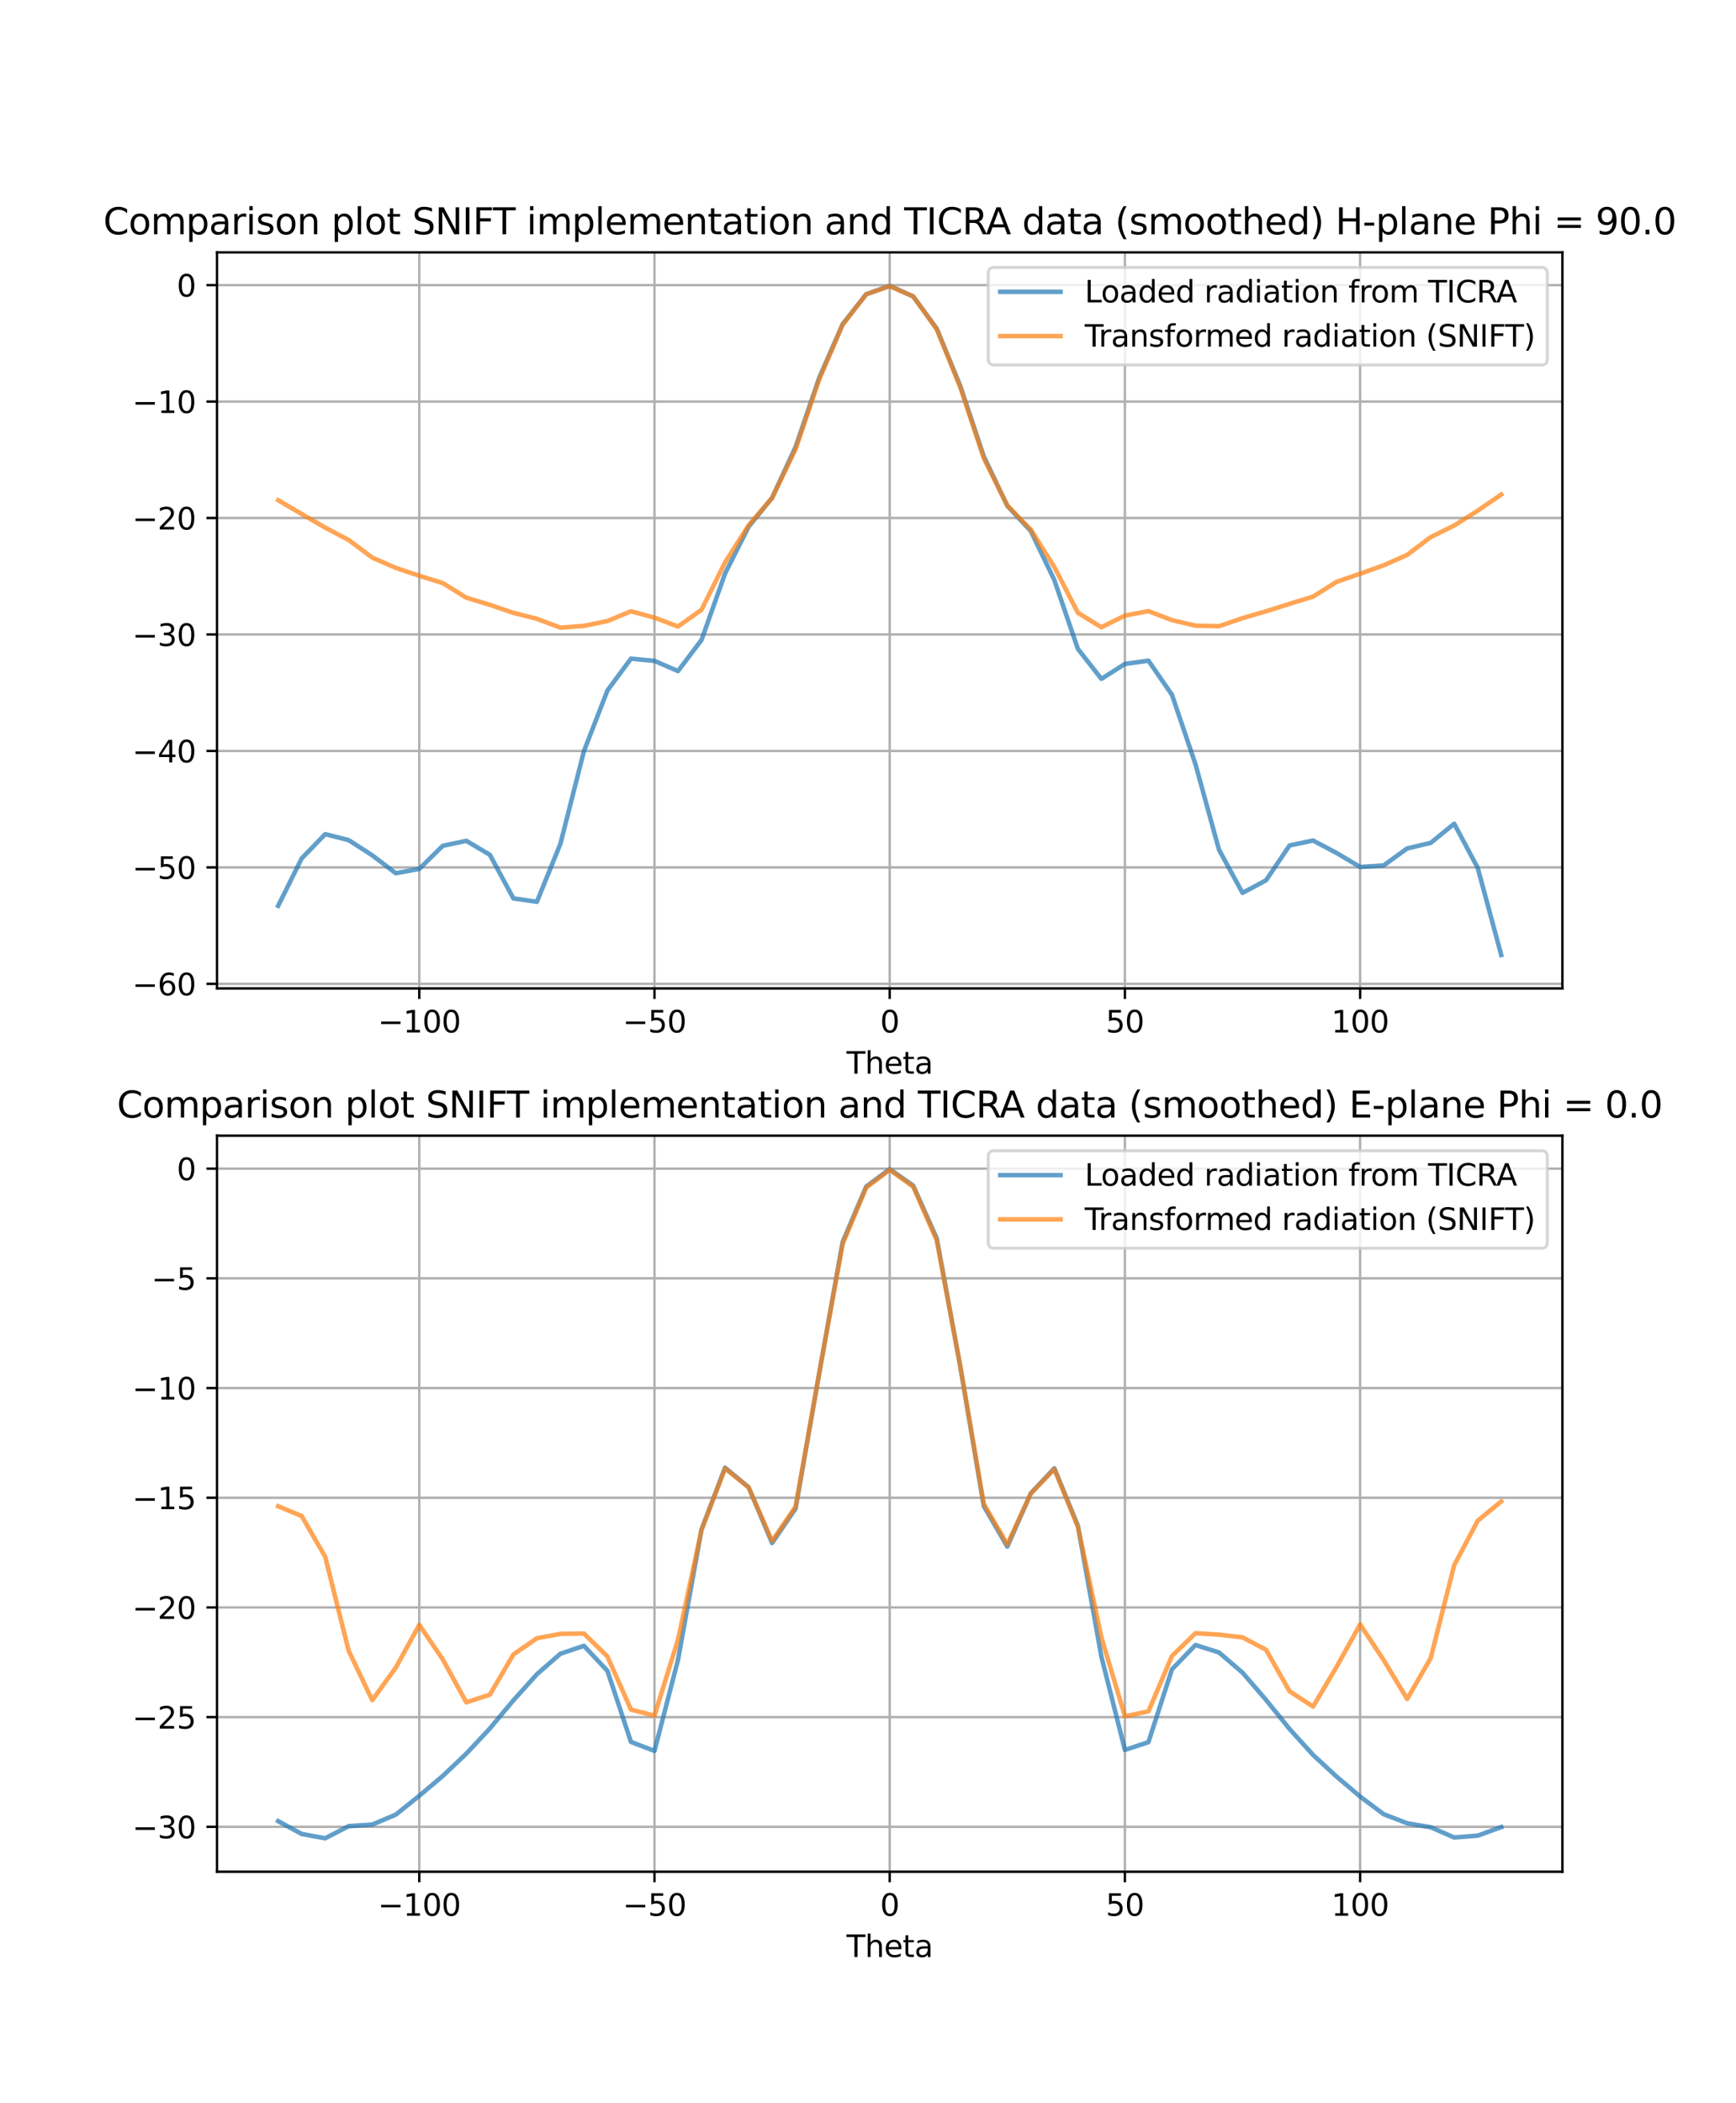 <?xml version="1.0" encoding="utf-8" standalone="no"?>
<!DOCTYPE svg PUBLIC "-//W3C//DTD SVG 1.1//EN"
  "http://www.w3.org/Graphics/SVG/1.1/DTD/svg11.dtd">
<svg xmlns:xlink="http://www.w3.org/1999/xlink" width="576pt" height="697.68pt" viewBox="0 0 576 697.68" xmlns="http://www.w3.org/2000/svg" version="1.1">
 <defs>
  <style type="text/css">*{stroke-linejoin: round; stroke-linecap: butt}</style>
 </defs>
 <g id="figure_1">
  <g id="patch_1">
   <path d="M 0 697.68 
L 576 697.68 
L 576 0 
L 0 0 
z
" style="fill: #ffffff"/>
  </g>
  <g id="axes_1">
   <g id="patch_2">
    <path d="M 72 327.91 
L 518.4 327.91 
L 518.4 83.722 
L 72 83.722 
z
" style="fill: #ffffff"/>
   </g>
   <g id="matplotlib.axis_1">
    <g id="xtick_1">
     <g id="line2d_1">
      <path d="M 139.116 327.91 
L 139.116 83.722 
" clip-path="url(#p626ef8c02d)" style="fill: none; stroke: #b0b0b0; stroke-width: 0.8; stroke-linecap: square"/>
     </g>
     <g id="line2d_2">
      <defs>
       <path id="md7e473c6e7" d="M 0 0 
L 0 3.5 
" style="stroke: #000000; stroke-width: 0.8"/>
      </defs>
      <g>
       <use xlink:href="#md7e473c6e7" x="139.116" y="327.91" style="stroke: #000000; stroke-width: 0.8"/>
      </g>
     </g>
     <g id="text_1">
      <!-- −100 -->
      <g transform="translate(125.382 342.508) scale(0.1 -0.1)">
       <defs>
        <path id="DejaVuSans-2212" d="M 678 2272 
L 4684 2272 
L 4684 1741 
L 678 1741 
L 678 2272 
z
" transform="scale(0.016)"/>
        <path id="DejaVuSans-31" d="M 794 531 
L 1825 531 
L 1825 4091 
L 703 3866 
L 703 4441 
L 1819 4666 
L 2450 4666 
L 2450 531 
L 3481 531 
L 3481 0 
L 794 0 
L 794 531 
z
" transform="scale(0.016)"/>
        <path id="DejaVuSans-30" d="M 2034 4250 
Q 1547 4250 1301 3770 
Q 1056 3291 1056 2328 
Q 1056 1369 1301 889 
Q 1547 409 2034 409 
Q 2525 409 2770 889 
Q 3016 1369 3016 2328 
Q 3016 3291 2770 3770 
Q 2525 4250 2034 4250 
z
M 2034 4750 
Q 2819 4750 3233 4129 
Q 3647 3509 3647 2328 
Q 3647 1150 3233 529 
Q 2819 -91 2034 -91 
Q 1250 -91 836 529 
Q 422 1150 422 2328 
Q 422 3509 836 4129 
Q 1250 4750 2034 4750 
z
" transform="scale(0.016)"/>
       </defs>
       <use xlink:href="#DejaVuSans-2212"/>
       <use xlink:href="#DejaVuSans-31" x="83.789"/>
       <use xlink:href="#DejaVuSans-30" x="147.412"/>
       <use xlink:href="#DejaVuSans-30" x="211.035"/>
      </g>
     </g>
    </g>
    <g id="xtick_2">
     <g id="line2d_3">
      <path d="M 217.158 327.91 
L 217.158 83.722 
" clip-path="url(#p626ef8c02d)" style="fill: none; stroke: #b0b0b0; stroke-width: 0.8; stroke-linecap: square"/>
     </g>
     <g id="line2d_4">
      <g>
       <use xlink:href="#md7e473c6e7" x="217.158" y="327.91" style="stroke: #000000; stroke-width: 0.8"/>
      </g>
     </g>
     <g id="text_2">
      <!-- −50 -->
      <g transform="translate(206.606 342.508) scale(0.1 -0.1)">
       <defs>
        <path id="DejaVuSans-35" d="M 691 4666 
L 3169 4666 
L 3169 4134 
L 1269 4134 
L 1269 2991 
Q 1406 3038 1543 3061 
Q 1681 3084 1819 3084 
Q 2600 3084 3056 2656 
Q 3513 2228 3513 1497 
Q 3513 744 3044 326 
Q 2575 -91 1722 -91 
Q 1428 -91 1123 -41 
Q 819 9 494 109 
L 494 744 
Q 775 591 1075 516 
Q 1375 441 1709 441 
Q 2250 441 2565 725 
Q 2881 1009 2881 1497 
Q 2881 1984 2565 2268 
Q 2250 2553 1709 2553 
Q 1456 2553 1204 2497 
Q 953 2441 691 2322 
L 691 4666 
z
" transform="scale(0.016)"/>
       </defs>
       <use xlink:href="#DejaVuSans-2212"/>
       <use xlink:href="#DejaVuSans-35" x="83.789"/>
       <use xlink:href="#DejaVuSans-30" x="147.412"/>
      </g>
     </g>
    </g>
    <g id="xtick_3">
     <g id="line2d_5">
      <path d="M 295.2 327.91 
L 295.2 83.722 
" clip-path="url(#p626ef8c02d)" style="fill: none; stroke: #b0b0b0; stroke-width: 0.8; stroke-linecap: square"/>
     </g>
     <g id="line2d_6">
      <g>
       <use xlink:href="#md7e473c6e7" x="295.2" y="327.91" style="stroke: #000000; stroke-width: 0.8"/>
      </g>
     </g>
     <g id="text_3">
      <!-- 0 -->
      <g transform="translate(292.019 342.508) scale(0.1 -0.1)">
       <use xlink:href="#DejaVuSans-30"/>
      </g>
     </g>
    </g>
    <g id="xtick_4">
     <g id="line2d_7">
      <path d="M 373.242 327.91 
L 373.242 83.722 
" clip-path="url(#p626ef8c02d)" style="fill: none; stroke: #b0b0b0; stroke-width: 0.8; stroke-linecap: square"/>
     </g>
     <g id="line2d_8">
      <g>
       <use xlink:href="#md7e473c6e7" x="373.242" y="327.91" style="stroke: #000000; stroke-width: 0.8"/>
      </g>
     </g>
     <g id="text_4">
      <!-- 50 -->
      <g transform="translate(366.879 342.508) scale(0.1 -0.1)">
       <use xlink:href="#DejaVuSans-35"/>
       <use xlink:href="#DejaVuSans-30" x="63.623"/>
      </g>
     </g>
    </g>
    <g id="xtick_5">
     <g id="line2d_9">
      <path d="M 451.284 327.91 
L 451.284 83.722 
" clip-path="url(#p626ef8c02d)" style="fill: none; stroke: #b0b0b0; stroke-width: 0.8; stroke-linecap: square"/>
     </g>
     <g id="line2d_10">
      <g>
       <use xlink:href="#md7e473c6e7" x="451.284" y="327.91" style="stroke: #000000; stroke-width: 0.8"/>
      </g>
     </g>
     <g id="text_5">
      <!-- 100 -->
      <g transform="translate(441.74 342.508) scale(0.1 -0.1)">
       <use xlink:href="#DejaVuSans-31"/>
       <use xlink:href="#DejaVuSans-30" x="63.623"/>
       <use xlink:href="#DejaVuSans-30" x="127.246"/>
      </g>
     </g>
    </g>
    <g id="text_6">
     <!-- Theta -->
     <g transform="translate(280.877 356.186) scale(0.1 -0.1)">
      <defs>
       <path id="DejaVuSans-54" d="M -19 4666 
L 3928 4666 
L 3928 4134 
L 2272 4134 
L 2272 0 
L 1638 0 
L 1638 4134 
L -19 4134 
L -19 4666 
z
" transform="scale(0.016)"/>
       <path id="DejaVuSans-68" d="M 3513 2113 
L 3513 0 
L 2938 0 
L 2938 2094 
Q 2938 2591 2744 2837 
Q 2550 3084 2163 3084 
Q 1697 3084 1428 2787 
Q 1159 2491 1159 1978 
L 1159 0 
L 581 0 
L 581 4863 
L 1159 4863 
L 1159 2956 
Q 1366 3272 1645 3428 
Q 1925 3584 2291 3584 
Q 2894 3584 3203 3211 
Q 3513 2838 3513 2113 
z
" transform="scale(0.016)"/>
       <path id="DejaVuSans-65" d="M 3597 1894 
L 3597 1613 
L 953 1613 
Q 991 1019 1311 708 
Q 1631 397 2203 397 
Q 2534 397 2845 478 
Q 3156 559 3463 722 
L 3463 178 
Q 3153 47 2828 -22 
Q 2503 -91 2169 -91 
Q 1331 -91 842 396 
Q 353 884 353 1716 
Q 353 2575 817 3079 
Q 1281 3584 2069 3584 
Q 2775 3584 3186 3129 
Q 3597 2675 3597 1894 
z
M 3022 2063 
Q 3016 2534 2758 2815 
Q 2500 3097 2075 3097 
Q 1594 3097 1305 2825 
Q 1016 2553 972 2059 
L 3022 2063 
z
" transform="scale(0.016)"/>
       <path id="DejaVuSans-74" d="M 1172 4494 
L 1172 3500 
L 2356 3500 
L 2356 3053 
L 1172 3053 
L 1172 1153 
Q 1172 725 1289 603 
Q 1406 481 1766 481 
L 2356 481 
L 2356 0 
L 1766 0 
Q 1100 0 847 248 
Q 594 497 594 1153 
L 594 3053 
L 172 3053 
L 172 3500 
L 594 3500 
L 594 4494 
L 1172 4494 
z
" transform="scale(0.016)"/>
       <path id="DejaVuSans-61" d="M 2194 1759 
Q 1497 1759 1228 1600 
Q 959 1441 959 1056 
Q 959 750 1161 570 
Q 1363 391 1709 391 
Q 2188 391 2477 730 
Q 2766 1069 2766 1631 
L 2766 1759 
L 2194 1759 
z
M 3341 1997 
L 3341 0 
L 2766 0 
L 2766 531 
Q 2569 213 2275 61 
Q 1981 -91 1556 -91 
Q 1019 -91 701 211 
Q 384 513 384 1019 
Q 384 1609 779 1909 
Q 1175 2209 1959 2209 
L 2766 2209 
L 2766 2266 
Q 2766 2663 2505 2880 
Q 2244 3097 1772 3097 
Q 1472 3097 1187 3025 
Q 903 2953 641 2809 
L 641 3341 
Q 956 3463 1253 3523 
Q 1550 3584 1831 3584 
Q 2591 3584 2966 3190 
Q 3341 2797 3341 1997 
z
" transform="scale(0.016)"/>
      </defs>
      <use xlink:href="#DejaVuSans-54"/>
      <use xlink:href="#DejaVuSans-68" x="61.084"/>
      <use xlink:href="#DejaVuSans-65" x="124.463"/>
      <use xlink:href="#DejaVuSans-74" x="185.986"/>
      <use xlink:href="#DejaVuSans-61" x="225.195"/>
     </g>
    </g>
   </g>
   <g id="matplotlib.axis_2">
    <g id="ytick_1">
     <g id="line2d_11">
      <path d="M 72 326.383 
L 518.4 326.383 
" clip-path="url(#p626ef8c02d)" style="fill: none; stroke: #b0b0b0; stroke-width: 0.8; stroke-linecap: square"/>
     </g>
     <g id="line2d_12">
      <defs>
       <path id="mda4ecd3bde" d="M 0 0 
L -3.5 0 
" style="stroke: #000000; stroke-width: 0.8"/>
      </defs>
      <g>
       <use xlink:href="#mda4ecd3bde" x="72" y="326.383" style="stroke: #000000; stroke-width: 0.8"/>
      </g>
     </g>
     <g id="text_7">
      <!-- −60 -->
      <g transform="translate(43.895 330.182) scale(0.1 -0.1)">
       <defs>
        <path id="DejaVuSans-36" d="M 2113 2584 
Q 1688 2584 1439 2293 
Q 1191 2003 1191 1497 
Q 1191 994 1439 701 
Q 1688 409 2113 409 
Q 2538 409 2786 701 
Q 3034 994 3034 1497 
Q 3034 2003 2786 2293 
Q 2538 2584 2113 2584 
z
M 3366 4563 
L 3366 3988 
Q 3128 4100 2886 4159 
Q 2644 4219 2406 4219 
Q 1781 4219 1451 3797 
Q 1122 3375 1075 2522 
Q 1259 2794 1537 2939 
Q 1816 3084 2150 3084 
Q 2853 3084 3261 2657 
Q 3669 2231 3669 1497 
Q 3669 778 3244 343 
Q 2819 -91 2113 -91 
Q 1303 -91 875 529 
Q 447 1150 447 2328 
Q 447 3434 972 4092 
Q 1497 4750 2381 4750 
Q 2619 4750 2861 4703 
Q 3103 4656 3366 4563 
z
" transform="scale(0.016)"/>
       </defs>
       <use xlink:href="#DejaVuSans-2212"/>
       <use xlink:href="#DejaVuSans-36" x="83.789"/>
       <use xlink:href="#DejaVuSans-30" x="147.412"/>
      </g>
     </g>
    </g>
    <g id="ytick_2">
     <g id="line2d_13">
      <path d="M 72 287.751 
L 518.4 287.751 
" clip-path="url(#p626ef8c02d)" style="fill: none; stroke: #b0b0b0; stroke-width: 0.8; stroke-linecap: square"/>
     </g>
     <g id="line2d_14">
      <g>
       <use xlink:href="#mda4ecd3bde" x="72" y="287.751" style="stroke: #000000; stroke-width: 0.8"/>
      </g>
     </g>
     <g id="text_8">
      <!-- −50 -->
      <g transform="translate(43.895 291.55) scale(0.1 -0.1)">
       <use xlink:href="#DejaVuSans-2212"/>
       <use xlink:href="#DejaVuSans-35" x="83.789"/>
       <use xlink:href="#DejaVuSans-30" x="147.412"/>
      </g>
     </g>
    </g>
    <g id="ytick_3">
     <g id="line2d_15">
      <path d="M 72 249.118 
L 518.4 249.118 
" clip-path="url(#p626ef8c02d)" style="fill: none; stroke: #b0b0b0; stroke-width: 0.8; stroke-linecap: square"/>
     </g>
     <g id="line2d_16">
      <g>
       <use xlink:href="#mda4ecd3bde" x="72" y="249.118" style="stroke: #000000; stroke-width: 0.8"/>
      </g>
     </g>
     <g id="text_9">
      <!-- −40 -->
      <g transform="translate(43.895 252.917) scale(0.1 -0.1)">
       <defs>
        <path id="DejaVuSans-34" d="M 2419 4116 
L 825 1625 
L 2419 1625 
L 2419 4116 
z
M 2253 4666 
L 3047 4666 
L 3047 1625 
L 3713 1625 
L 3713 1100 
L 3047 1100 
L 3047 0 
L 2419 0 
L 2419 1100 
L 313 1100 
L 313 1709 
L 2253 4666 
z
" transform="scale(0.016)"/>
       </defs>
       <use xlink:href="#DejaVuSans-2212"/>
       <use xlink:href="#DejaVuSans-34" x="83.789"/>
       <use xlink:href="#DejaVuSans-30" x="147.412"/>
      </g>
     </g>
    </g>
    <g id="ytick_4">
     <g id="line2d_17">
      <path d="M 72 210.485 
L 518.4 210.485 
" clip-path="url(#p626ef8c02d)" style="fill: none; stroke: #b0b0b0; stroke-width: 0.8; stroke-linecap: square"/>
     </g>
     <g id="line2d_18">
      <g>
       <use xlink:href="#mda4ecd3bde" x="72" y="210.485" style="stroke: #000000; stroke-width: 0.8"/>
      </g>
     </g>
     <g id="text_10">
      <!-- −30 -->
      <g transform="translate(43.895 214.285) scale(0.1 -0.1)">
       <defs>
        <path id="DejaVuSans-33" d="M 2597 2516 
Q 3050 2419 3304 2112 
Q 3559 1806 3559 1356 
Q 3559 666 3084 287 
Q 2609 -91 1734 -91 
Q 1441 -91 1130 -33 
Q 819 25 488 141 
L 488 750 
Q 750 597 1062 519 
Q 1375 441 1716 441 
Q 2309 441 2620 675 
Q 2931 909 2931 1356 
Q 2931 1769 2642 2001 
Q 2353 2234 1838 2234 
L 1294 2234 
L 1294 2753 
L 1863 2753 
Q 2328 2753 2575 2939 
Q 2822 3125 2822 3475 
Q 2822 3834 2567 4026 
Q 2313 4219 1838 4219 
Q 1578 4219 1281 4162 
Q 984 4106 628 3988 
L 628 4550 
Q 988 4650 1302 4700 
Q 1616 4750 1894 4750 
Q 2613 4750 3031 4423 
Q 3450 4097 3450 3541 
Q 3450 3153 3228 2886 
Q 3006 2619 2597 2516 
z
" transform="scale(0.016)"/>
       </defs>
       <use xlink:href="#DejaVuSans-2212"/>
       <use xlink:href="#DejaVuSans-33" x="83.789"/>
       <use xlink:href="#DejaVuSans-30" x="147.412"/>
      </g>
     </g>
    </g>
    <g id="ytick_5">
     <g id="line2d_19">
      <path d="M 72 171.853 
L 518.4 171.853 
" clip-path="url(#p626ef8c02d)" style="fill: none; stroke: #b0b0b0; stroke-width: 0.8; stroke-linecap: square"/>
     </g>
     <g id="line2d_20">
      <g>
       <use xlink:href="#mda4ecd3bde" x="72" y="171.853" style="stroke: #000000; stroke-width: 0.8"/>
      </g>
     </g>
     <g id="text_11">
      <!-- −20 -->
      <g transform="translate(43.895 175.652) scale(0.1 -0.1)">
       <defs>
        <path id="DejaVuSans-32" d="M 1228 531 
L 3431 531 
L 3431 0 
L 469 0 
L 469 531 
Q 828 903 1448 1529 
Q 2069 2156 2228 2338 
Q 2531 2678 2651 2914 
Q 2772 3150 2772 3378 
Q 2772 3750 2511 3984 
Q 2250 4219 1831 4219 
Q 1534 4219 1204 4116 
Q 875 4013 500 3803 
L 500 4441 
Q 881 4594 1212 4672 
Q 1544 4750 1819 4750 
Q 2544 4750 2975 4387 
Q 3406 4025 3406 3419 
Q 3406 3131 3298 2873 
Q 3191 2616 2906 2266 
Q 2828 2175 2409 1742 
Q 1991 1309 1228 531 
z
" transform="scale(0.016)"/>
       </defs>
       <use xlink:href="#DejaVuSans-2212"/>
       <use xlink:href="#DejaVuSans-32" x="83.789"/>
       <use xlink:href="#DejaVuSans-30" x="147.412"/>
      </g>
     </g>
    </g>
    <g id="ytick_6">
     <g id="line2d_21">
      <path d="M 72 133.22 
L 518.4 133.22 
" clip-path="url(#p626ef8c02d)" style="fill: none; stroke: #b0b0b0; stroke-width: 0.8; stroke-linecap: square"/>
     </g>
     <g id="line2d_22">
      <g>
       <use xlink:href="#mda4ecd3bde" x="72" y="133.22" style="stroke: #000000; stroke-width: 0.8"/>
      </g>
     </g>
     <g id="text_12">
      <!-- −10 -->
      <g transform="translate(43.895 137.019) scale(0.1 -0.1)">
       <use xlink:href="#DejaVuSans-2212"/>
       <use xlink:href="#DejaVuSans-31" x="83.789"/>
       <use xlink:href="#DejaVuSans-30" x="147.412"/>
      </g>
     </g>
    </g>
    <g id="ytick_7">
     <g id="line2d_23">
      <path d="M 72 94.587 
L 518.4 94.587 
" clip-path="url(#p626ef8c02d)" style="fill: none; stroke: #b0b0b0; stroke-width: 0.8; stroke-linecap: square"/>
     </g>
     <g id="line2d_24">
      <g>
       <use xlink:href="#mda4ecd3bde" x="72" y="94.587" style="stroke: #000000; stroke-width: 0.8"/>
      </g>
     </g>
     <g id="text_13">
      <!-- 0 -->
      <g transform="translate(58.638 98.387) scale(0.1 -0.1)">
       <use xlink:href="#DejaVuSans-30"/>
      </g>
     </g>
    </g>
   </g>
   <g id="line2d_25">
    <path d="M 92.291 300.497 
L 100.095 284.777 
L 107.899 276.724 
L 115.703 278.708 
L 123.508 283.738 
L 131.312 289.688 
L 139.116 288.243 
L 146.92 280.583 
L 154.724 278.938 
L 162.529 283.57 
L 170.333 298.023 
L 178.137 299.164 
L 185.941 279.935 
L 193.745 249.182 
L 201.55 229.058 
L 209.354 218.5 
L 217.158 219.245 
L 224.962 222.621 
L 232.766 212.299 
L 240.571 190.259 
L 248.375 174.759 
L 256.179 165.16 
L 263.983 148.238 
L 271.787 125.381 
L 279.592 107.521 
L 287.396 97.602 
L 295.2 94.821 
L 303.004 98.339 
L 310.808 109.031 
L 318.613 128.037 
L 326.417 151.391 
L 334.221 167.819 
L 342.025 176.184 
L 349.829 192.438 
L 357.634 215.265 
L 365.438 225.198 
L 373.242 220.261 
L 381.046 219.168 
L 388.85 230.488 
L 396.655 253.536 
L 404.459 281.891 
L 412.263 296.21 
L 420.067 292.035 
L 427.871 280.479 
L 435.676 278.837 
L 443.48 282.972 
L 451.284 287.607 
L 459.088 287.115 
L 466.892 281.465 
L 474.697 279.618 
L 482.501 273.266 
L 490.305 287.919 
L 498.109 316.81 
" clip-path="url(#p626ef8c02d)" style="fill: none; stroke: #1f77b4; stroke-opacity: 0.7; stroke-width: 1.5; stroke-linecap: square"/>
   </g>
   <g id="line2d_26">
    <path d="M 92.291 165.941 
L 100.095 170.514 
L 107.899 175.031 
L 115.703 179.155 
L 123.508 184.973 
L 131.312 188.393 
L 139.116 191.004 
L 146.92 193.435 
L 154.724 198.277 
L 162.529 200.64 
L 170.333 203.311 
L 178.137 205.275 
L 185.941 208.216 
L 193.745 207.636 
L 201.55 206.028 
L 209.354 202.778 
L 217.158 204.9 
L 224.962 207.837 
L 232.766 202.286 
L 240.571 186.558 
L 248.375 174.284 
L 256.179 165.171 
L 263.983 149.001 
L 271.787 125.906 
L 279.592 107.727 
L 287.396 97.644 
L 295.2 94.931 
L 303.004 98.334 
L 310.808 109.205 
L 318.613 128.481 
L 326.417 152.045 
L 334.221 167.682 
L 342.025 175.708 
L 349.829 188.115 
L 357.634 203.277 
L 365.438 208.084 
L 373.242 204.232 
L 381.046 202.727 
L 388.85 205.725 
L 396.655 207.557 
L 404.459 207.741 
L 412.263 205.07 
L 420.067 202.794 
L 427.871 200.314 
L 435.676 197.922 
L 443.48 193.022 
L 451.284 190.326 
L 459.088 187.536 
L 466.892 184.08 
L 474.697 178.185 
L 482.501 174.327 
L 490.305 169.404 
L 498.109 164.053 
" clip-path="url(#p626ef8c02d)" style="fill: none; stroke: #ff7f0e; stroke-opacity: 0.7; stroke-width: 1.5; stroke-linecap: square"/>
   </g>
   <g id="patch_3">
    <path d="M 72 327.91 
L 72 83.722 
" style="fill: none; stroke: #000000; stroke-width: 0.8; stroke-linejoin: miter; stroke-linecap: square"/>
   </g>
   <g id="patch_4">
    <path d="M 518.4 327.91 
L 518.4 83.722 
" style="fill: none; stroke: #000000; stroke-width: 0.8; stroke-linejoin: miter; stroke-linecap: square"/>
   </g>
   <g id="patch_5">
    <path d="M 72 327.91 
L 518.4 327.91 
" style="fill: none; stroke: #000000; stroke-width: 0.8; stroke-linejoin: miter; stroke-linecap: square"/>
   </g>
   <g id="patch_6">
    <path d="M 72 83.722 
L 518.4 83.722 
" style="fill: none; stroke: #000000; stroke-width: 0.8; stroke-linejoin: miter; stroke-linecap: square"/>
   </g>
   <g id="text_14">
    <!-- Comparison plot SNIFT implementation and TICRA data (smoothed) H-plane Phi = 90.0 -->
    <g transform="translate(34.273 77.722) scale(0.12 -0.12)">
     <defs>
      <path id="DejaVuSans-43" d="M 4122 4306 
L 4122 3641 
Q 3803 3938 3442 4084 
Q 3081 4231 2675 4231 
Q 1875 4231 1450 3742 
Q 1025 3253 1025 2328 
Q 1025 1406 1450 917 
Q 1875 428 2675 428 
Q 3081 428 3442 575 
Q 3803 722 4122 1019 
L 4122 359 
Q 3791 134 3420 21 
Q 3050 -91 2638 -91 
Q 1578 -91 968 557 
Q 359 1206 359 2328 
Q 359 3453 968 4101 
Q 1578 4750 2638 4750 
Q 3056 4750 3426 4639 
Q 3797 4528 4122 4306 
z
" transform="scale(0.016)"/>
      <path id="DejaVuSans-6f" d="M 1959 3097 
Q 1497 3097 1228 2736 
Q 959 2375 959 1747 
Q 959 1119 1226 758 
Q 1494 397 1959 397 
Q 2419 397 2687 759 
Q 2956 1122 2956 1747 
Q 2956 2369 2687 2733 
Q 2419 3097 1959 3097 
z
M 1959 3584 
Q 2709 3584 3137 3096 
Q 3566 2609 3566 1747 
Q 3566 888 3137 398 
Q 2709 -91 1959 -91 
Q 1206 -91 779 398 
Q 353 888 353 1747 
Q 353 2609 779 3096 
Q 1206 3584 1959 3584 
z
" transform="scale(0.016)"/>
      <path id="DejaVuSans-6d" d="M 3328 2828 
Q 3544 3216 3844 3400 
Q 4144 3584 4550 3584 
Q 5097 3584 5394 3201 
Q 5691 2819 5691 2113 
L 5691 0 
L 5113 0 
L 5113 2094 
Q 5113 2597 4934 2840 
Q 4756 3084 4391 3084 
Q 3944 3084 3684 2787 
Q 3425 2491 3425 1978 
L 3425 0 
L 2847 0 
L 2847 2094 
Q 2847 2600 2669 2842 
Q 2491 3084 2119 3084 
Q 1678 3084 1418 2786 
Q 1159 2488 1159 1978 
L 1159 0 
L 581 0 
L 581 3500 
L 1159 3500 
L 1159 2956 
Q 1356 3278 1631 3431 
Q 1906 3584 2284 3584 
Q 2666 3584 2933 3390 
Q 3200 3197 3328 2828 
z
" transform="scale(0.016)"/>
      <path id="DejaVuSans-70" d="M 1159 525 
L 1159 -1331 
L 581 -1331 
L 581 3500 
L 1159 3500 
L 1159 2969 
Q 1341 3281 1617 3432 
Q 1894 3584 2278 3584 
Q 2916 3584 3314 3078 
Q 3713 2572 3713 1747 
Q 3713 922 3314 415 
Q 2916 -91 2278 -91 
Q 1894 -91 1617 61 
Q 1341 213 1159 525 
z
M 3116 1747 
Q 3116 2381 2855 2742 
Q 2594 3103 2138 3103 
Q 1681 3103 1420 2742 
Q 1159 2381 1159 1747 
Q 1159 1113 1420 752 
Q 1681 391 2138 391 
Q 2594 391 2855 752 
Q 3116 1113 3116 1747 
z
" transform="scale(0.016)"/>
      <path id="DejaVuSans-72" d="M 2631 2963 
Q 2534 3019 2420 3045 
Q 2306 3072 2169 3072 
Q 1681 3072 1420 2755 
Q 1159 2438 1159 1844 
L 1159 0 
L 581 0 
L 581 3500 
L 1159 3500 
L 1159 2956 
Q 1341 3275 1631 3429 
Q 1922 3584 2338 3584 
Q 2397 3584 2469 3576 
Q 2541 3569 2628 3553 
L 2631 2963 
z
" transform="scale(0.016)"/>
      <path id="DejaVuSans-69" d="M 603 3500 
L 1178 3500 
L 1178 0 
L 603 0 
L 603 3500 
z
M 603 4863 
L 1178 4863 
L 1178 4134 
L 603 4134 
L 603 4863 
z
" transform="scale(0.016)"/>
      <path id="DejaVuSans-73" d="M 2834 3397 
L 2834 2853 
Q 2591 2978 2328 3040 
Q 2066 3103 1784 3103 
Q 1356 3103 1142 2972 
Q 928 2841 928 2578 
Q 928 2378 1081 2264 
Q 1234 2150 1697 2047 
L 1894 2003 
Q 2506 1872 2764 1633 
Q 3022 1394 3022 966 
Q 3022 478 2636 193 
Q 2250 -91 1575 -91 
Q 1294 -91 989 -36 
Q 684 19 347 128 
L 347 722 
Q 666 556 975 473 
Q 1284 391 1588 391 
Q 1994 391 2212 530 
Q 2431 669 2431 922 
Q 2431 1156 2273 1281 
Q 2116 1406 1581 1522 
L 1381 1569 
Q 847 1681 609 1914 
Q 372 2147 372 2553 
Q 372 3047 722 3315 
Q 1072 3584 1716 3584 
Q 2034 3584 2315 3537 
Q 2597 3491 2834 3397 
z
" transform="scale(0.016)"/>
      <path id="DejaVuSans-6e" d="M 3513 2113 
L 3513 0 
L 2938 0 
L 2938 2094 
Q 2938 2591 2744 2837 
Q 2550 3084 2163 3084 
Q 1697 3084 1428 2787 
Q 1159 2491 1159 1978 
L 1159 0 
L 581 0 
L 581 3500 
L 1159 3500 
L 1159 2956 
Q 1366 3272 1645 3428 
Q 1925 3584 2291 3584 
Q 2894 3584 3203 3211 
Q 3513 2838 3513 2113 
z
" transform="scale(0.016)"/>
      <path id="DejaVuSans-20" transform="scale(0.016)"/>
      <path id="DejaVuSans-6c" d="M 603 4863 
L 1178 4863 
L 1178 0 
L 603 0 
L 603 4863 
z
" transform="scale(0.016)"/>
      <path id="DejaVuSans-53" d="M 3425 4513 
L 3425 3897 
Q 3066 4069 2747 4153 
Q 2428 4238 2131 4238 
Q 1616 4238 1336 4038 
Q 1056 3838 1056 3469 
Q 1056 3159 1242 3001 
Q 1428 2844 1947 2747 
L 2328 2669 
Q 3034 2534 3370 2195 
Q 3706 1856 3706 1288 
Q 3706 609 3251 259 
Q 2797 -91 1919 -91 
Q 1588 -91 1214 -16 
Q 841 59 441 206 
L 441 856 
Q 825 641 1194 531 
Q 1563 422 1919 422 
Q 2459 422 2753 634 
Q 3047 847 3047 1241 
Q 3047 1584 2836 1778 
Q 2625 1972 2144 2069 
L 1759 2144 
Q 1053 2284 737 2584 
Q 422 2884 422 3419 
Q 422 4038 858 4394 
Q 1294 4750 2059 4750 
Q 2388 4750 2728 4690 
Q 3069 4631 3425 4513 
z
" transform="scale(0.016)"/>
      <path id="DejaVuSans-4e" d="M 628 4666 
L 1478 4666 
L 3547 763 
L 3547 4666 
L 4159 4666 
L 4159 0 
L 3309 0 
L 1241 3903 
L 1241 0 
L 628 0 
L 628 4666 
z
" transform="scale(0.016)"/>
      <path id="DejaVuSans-49" d="M 628 4666 
L 1259 4666 
L 1259 0 
L 628 0 
L 628 4666 
z
" transform="scale(0.016)"/>
      <path id="DejaVuSans-46" d="M 628 4666 
L 3309 4666 
L 3309 4134 
L 1259 4134 
L 1259 2759 
L 3109 2759 
L 3109 2228 
L 1259 2228 
L 1259 0 
L 628 0 
L 628 4666 
z
" transform="scale(0.016)"/>
      <path id="DejaVuSans-64" d="M 2906 2969 
L 2906 4863 
L 3481 4863 
L 3481 0 
L 2906 0 
L 2906 525 
Q 2725 213 2448 61 
Q 2172 -91 1784 -91 
Q 1150 -91 751 415 
Q 353 922 353 1747 
Q 353 2572 751 3078 
Q 1150 3584 1784 3584 
Q 2172 3584 2448 3432 
Q 2725 3281 2906 2969 
z
M 947 1747 
Q 947 1113 1208 752 
Q 1469 391 1925 391 
Q 2381 391 2643 752 
Q 2906 1113 2906 1747 
Q 2906 2381 2643 2742 
Q 2381 3103 1925 3103 
Q 1469 3103 1208 2742 
Q 947 2381 947 1747 
z
" transform="scale(0.016)"/>
      <path id="DejaVuSans-52" d="M 2841 2188 
Q 3044 2119 3236 1894 
Q 3428 1669 3622 1275 
L 4263 0 
L 3584 0 
L 2988 1197 
Q 2756 1666 2539 1819 
Q 2322 1972 1947 1972 
L 1259 1972 
L 1259 0 
L 628 0 
L 628 4666 
L 2053 4666 
Q 2853 4666 3247 4331 
Q 3641 3997 3641 3322 
Q 3641 2881 3436 2590 
Q 3231 2300 2841 2188 
z
M 1259 4147 
L 1259 2491 
L 2053 2491 
Q 2509 2491 2742 2702 
Q 2975 2913 2975 3322 
Q 2975 3731 2742 3939 
Q 2509 4147 2053 4147 
L 1259 4147 
z
" transform="scale(0.016)"/>
      <path id="DejaVuSans-41" d="M 2188 4044 
L 1331 1722 
L 3047 1722 
L 2188 4044 
z
M 1831 4666 
L 2547 4666 
L 4325 0 
L 3669 0 
L 3244 1197 
L 1141 1197 
L 716 0 
L 50 0 
L 1831 4666 
z
" transform="scale(0.016)"/>
      <path id="DejaVuSans-28" d="M 1984 4856 
Q 1566 4138 1362 3434 
Q 1159 2731 1159 2009 
Q 1159 1288 1364 580 
Q 1569 -128 1984 -844 
L 1484 -844 
Q 1016 -109 783 600 
Q 550 1309 550 2009 
Q 550 2706 781 3412 
Q 1013 4119 1484 4856 
L 1984 4856 
z
" transform="scale(0.016)"/>
      <path id="DejaVuSans-29" d="M 513 4856 
L 1013 4856 
Q 1481 4119 1714 3412 
Q 1947 2706 1947 2009 
Q 1947 1309 1714 600 
Q 1481 -109 1013 -844 
L 513 -844 
Q 928 -128 1133 580 
Q 1338 1288 1338 2009 
Q 1338 2731 1133 3434 
Q 928 4138 513 4856 
z
" transform="scale(0.016)"/>
      <path id="DejaVuSans-48" d="M 628 4666 
L 1259 4666 
L 1259 2753 
L 3553 2753 
L 3553 4666 
L 4184 4666 
L 4184 0 
L 3553 0 
L 3553 2222 
L 1259 2222 
L 1259 0 
L 628 0 
L 628 4666 
z
" transform="scale(0.016)"/>
      <path id="DejaVuSans-2d" d="M 313 2009 
L 1997 2009 
L 1997 1497 
L 313 1497 
L 313 2009 
z
" transform="scale(0.016)"/>
      <path id="DejaVuSans-50" d="M 1259 4147 
L 1259 2394 
L 2053 2394 
Q 2494 2394 2734 2622 
Q 2975 2850 2975 3272 
Q 2975 3691 2734 3919 
Q 2494 4147 2053 4147 
L 1259 4147 
z
M 628 4666 
L 2053 4666 
Q 2838 4666 3239 4311 
Q 3641 3956 3641 3272 
Q 3641 2581 3239 2228 
Q 2838 1875 2053 1875 
L 1259 1875 
L 1259 0 
L 628 0 
L 628 4666 
z
" transform="scale(0.016)"/>
      <path id="DejaVuSans-3d" d="M 678 2906 
L 4684 2906 
L 4684 2381 
L 678 2381 
L 678 2906 
z
M 678 1631 
L 4684 1631 
L 4684 1100 
L 678 1100 
L 678 1631 
z
" transform="scale(0.016)"/>
      <path id="DejaVuSans-39" d="M 703 97 
L 703 672 
Q 941 559 1184 500 
Q 1428 441 1663 441 
Q 2288 441 2617 861 
Q 2947 1281 2994 2138 
Q 2813 1869 2534 1725 
Q 2256 1581 1919 1581 
Q 1219 1581 811 2004 
Q 403 2428 403 3163 
Q 403 3881 828 4315 
Q 1253 4750 1959 4750 
Q 2769 4750 3195 4129 
Q 3622 3509 3622 2328 
Q 3622 1225 3098 567 
Q 2575 -91 1691 -91 
Q 1453 -91 1209 -44 
Q 966 3 703 97 
z
M 1959 2075 
Q 2384 2075 2632 2365 
Q 2881 2656 2881 3163 
Q 2881 3666 2632 3958 
Q 2384 4250 1959 4250 
Q 1534 4250 1286 3958 
Q 1038 3666 1038 3163 
Q 1038 2656 1286 2365 
Q 1534 2075 1959 2075 
z
" transform="scale(0.016)"/>
      <path id="DejaVuSans-2e" d="M 684 794 
L 1344 794 
L 1344 0 
L 684 0 
L 684 794 
z
" transform="scale(0.016)"/>
     </defs>
     <use xlink:href="#DejaVuSans-43"/>
     <use xlink:href="#DejaVuSans-6f" x="69.824"/>
     <use xlink:href="#DejaVuSans-6d" x="131.006"/>
     <use xlink:href="#DejaVuSans-70" x="228.418"/>
     <use xlink:href="#DejaVuSans-61" x="291.895"/>
     <use xlink:href="#DejaVuSans-72" x="353.174"/>
     <use xlink:href="#DejaVuSans-69" x="394.287"/>
     <use xlink:href="#DejaVuSans-73" x="422.07"/>
     <use xlink:href="#DejaVuSans-6f" x="474.17"/>
     <use xlink:href="#DejaVuSans-6e" x="535.352"/>
     <use xlink:href="#DejaVuSans-20" x="598.73"/>
     <use xlink:href="#DejaVuSans-70" x="630.518"/>
     <use xlink:href="#DejaVuSans-6c" x="693.994"/>
     <use xlink:href="#DejaVuSans-6f" x="721.777"/>
     <use xlink:href="#DejaVuSans-74" x="782.959"/>
     <use xlink:href="#DejaVuSans-20" x="822.168"/>
     <use xlink:href="#DejaVuSans-53" x="853.955"/>
     <use xlink:href="#DejaVuSans-4e" x="917.432"/>
     <use xlink:href="#DejaVuSans-49" x="992.236"/>
     <use xlink:href="#DejaVuSans-46" x="1021.729"/>
     <use xlink:href="#DejaVuSans-54" x="1077.498"/>
     <use xlink:href="#DejaVuSans-20" x="1138.582"/>
     <use xlink:href="#DejaVuSans-69" x="1170.369"/>
     <use xlink:href="#DejaVuSans-6d" x="1198.152"/>
     <use xlink:href="#DejaVuSans-70" x="1295.564"/>
     <use xlink:href="#DejaVuSans-6c" x="1359.041"/>
     <use xlink:href="#DejaVuSans-65" x="1386.824"/>
     <use xlink:href="#DejaVuSans-6d" x="1448.348"/>
     <use xlink:href="#DejaVuSans-65" x="1545.76"/>
     <use xlink:href="#DejaVuSans-6e" x="1607.283"/>
     <use xlink:href="#DejaVuSans-74" x="1670.662"/>
     <use xlink:href="#DejaVuSans-61" x="1709.871"/>
     <use xlink:href="#DejaVuSans-74" x="1771.15"/>
     <use xlink:href="#DejaVuSans-69" x="1810.359"/>
     <use xlink:href="#DejaVuSans-6f" x="1838.143"/>
     <use xlink:href="#DejaVuSans-6e" x="1899.324"/>
     <use xlink:href="#DejaVuSans-20" x="1962.703"/>
     <use xlink:href="#DejaVuSans-61" x="1994.49"/>
     <use xlink:href="#DejaVuSans-6e" x="2055.77"/>
     <use xlink:href="#DejaVuSans-64" x="2119.148"/>
     <use xlink:href="#DejaVuSans-20" x="2182.625"/>
     <use xlink:href="#DejaVuSans-54" x="2214.412"/>
     <use xlink:href="#DejaVuSans-49" x="2275.496"/>
     <use xlink:href="#DejaVuSans-43" x="2304.988"/>
     <use xlink:href="#DejaVuSans-52" x="2374.812"/>
     <use xlink:href="#DejaVuSans-41" x="2440.295"/>
     <use xlink:href="#DejaVuSans-20" x="2508.703"/>
     <use xlink:href="#DejaVuSans-64" x="2540.49"/>
     <use xlink:href="#DejaVuSans-61" x="2603.967"/>
     <use xlink:href="#DejaVuSans-74" x="2665.246"/>
     <use xlink:href="#DejaVuSans-61" x="2704.455"/>
     <use xlink:href="#DejaVuSans-20" x="2765.734"/>
     <use xlink:href="#DejaVuSans-28" x="2797.521"/>
     <use xlink:href="#DejaVuSans-73" x="2836.535"/>
     <use xlink:href="#DejaVuSans-6d" x="2888.635"/>
     <use xlink:href="#DejaVuSans-6f" x="2986.047"/>
     <use xlink:href="#DejaVuSans-6f" x="3047.229"/>
     <use xlink:href="#DejaVuSans-74" x="3108.41"/>
     <use xlink:href="#DejaVuSans-68" x="3147.619"/>
     <use xlink:href="#DejaVuSans-65" x="3210.998"/>
     <use xlink:href="#DejaVuSans-64" x="3272.521"/>
     <use xlink:href="#DejaVuSans-29" x="3335.998"/>
     <use xlink:href="#DejaVuSans-20" x="3375.012"/>
     <use xlink:href="#DejaVuSans-48" x="3406.799"/>
     <use xlink:href="#DejaVuSans-2d" x="3481.994"/>
     <use xlink:href="#DejaVuSans-70" x="3518.078"/>
     <use xlink:href="#DejaVuSans-6c" x="3581.555"/>
     <use xlink:href="#DejaVuSans-61" x="3609.338"/>
     <use xlink:href="#DejaVuSans-6e" x="3670.617"/>
     <use xlink:href="#DejaVuSans-65" x="3733.996"/>
     <use xlink:href="#DejaVuSans-20" x="3795.52"/>
     <use xlink:href="#DejaVuSans-50" x="3827.307"/>
     <use xlink:href="#DejaVuSans-68" x="3887.609"/>
     <use xlink:href="#DejaVuSans-69" x="3950.988"/>
     <use xlink:href="#DejaVuSans-20" x="3978.771"/>
     <use xlink:href="#DejaVuSans-3d" x="4010.559"/>
     <use xlink:href="#DejaVuSans-20" x="4094.348"/>
     <use xlink:href="#DejaVuSans-39" x="4126.135"/>
     <use xlink:href="#DejaVuSans-30" x="4189.758"/>
     <use xlink:href="#DejaVuSans-2e" x="4253.381"/>
     <use xlink:href="#DejaVuSans-30" x="4285.168"/>
    </g>
   </g>
   <g id="legend_1">
    <g id="patch_7">
     <path d="M 329.892 121.078 
L 511.4 121.078 
Q 513.4 121.078 513.4 119.078 
L 513.4 90.722 
Q 513.4 88.722 511.4 88.722 
L 329.892 88.722 
Q 327.892 88.722 327.892 90.722 
L 327.892 119.078 
Q 327.892 121.078 329.892 121.078 
z
" style="fill: #ffffff; opacity: 0.8; stroke: #cccccc; stroke-linejoin: miter"/>
    </g>
    <g id="line2d_27">
     <path d="M 331.892 96.82 
L 341.892 96.82 
L 351.892 96.82 
" style="fill: none; stroke: #1f77b4; stroke-opacity: 0.7; stroke-width: 1.5; stroke-linecap: square"/>
    </g>
    <g id="text_15">
     <!-- Loaded radiation from TICRA -->
     <g transform="translate(359.892 100.32) scale(0.1 -0.1)">
      <defs>
       <path id="DejaVuSans-4c" d="M 628 4666 
L 1259 4666 
L 1259 531 
L 3531 531 
L 3531 0 
L 628 0 
L 628 4666 
z
" transform="scale(0.016)"/>
       <path id="DejaVuSans-66" d="M 2375 4863 
L 2375 4384 
L 1825 4384 
Q 1516 4384 1395 4259 
Q 1275 4134 1275 3809 
L 1275 3500 
L 2222 3500 
L 2222 3053 
L 1275 3053 
L 1275 0 
L 697 0 
L 697 3053 
L 147 3053 
L 147 3500 
L 697 3500 
L 697 3744 
Q 697 4328 969 4595 
Q 1241 4863 1831 4863 
L 2375 4863 
z
" transform="scale(0.016)"/>
      </defs>
      <use xlink:href="#DejaVuSans-4c"/>
      <use xlink:href="#DejaVuSans-6f" x="53.963"/>
      <use xlink:href="#DejaVuSans-61" x="115.145"/>
      <use xlink:href="#DejaVuSans-64" x="176.424"/>
      <use xlink:href="#DejaVuSans-65" x="239.9"/>
      <use xlink:href="#DejaVuSans-64" x="301.424"/>
      <use xlink:href="#DejaVuSans-20" x="364.9"/>
      <use xlink:href="#DejaVuSans-72" x="396.688"/>
      <use xlink:href="#DejaVuSans-61" x="437.801"/>
      <use xlink:href="#DejaVuSans-64" x="499.08"/>
      <use xlink:href="#DejaVuSans-69" x="562.557"/>
      <use xlink:href="#DejaVuSans-61" x="590.34"/>
      <use xlink:href="#DejaVuSans-74" x="651.619"/>
      <use xlink:href="#DejaVuSans-69" x="690.828"/>
      <use xlink:href="#DejaVuSans-6f" x="718.611"/>
      <use xlink:href="#DejaVuSans-6e" x="779.793"/>
      <use xlink:href="#DejaVuSans-20" x="843.172"/>
      <use xlink:href="#DejaVuSans-66" x="874.959"/>
      <use xlink:href="#DejaVuSans-72" x="910.164"/>
      <use xlink:href="#DejaVuSans-6f" x="949.027"/>
      <use xlink:href="#DejaVuSans-6d" x="1010.209"/>
      <use xlink:href="#DejaVuSans-20" x="1107.621"/>
      <use xlink:href="#DejaVuSans-54" x="1139.408"/>
      <use xlink:href="#DejaVuSans-49" x="1200.492"/>
      <use xlink:href="#DejaVuSans-43" x="1229.984"/>
      <use xlink:href="#DejaVuSans-52" x="1299.809"/>
      <use xlink:href="#DejaVuSans-41" x="1365.291"/>
     </g>
    </g>
    <g id="line2d_28">
     <path d="M 331.892 111.498 
L 341.892 111.498 
L 351.892 111.498 
" style="fill: none; stroke: #ff7f0e; stroke-opacity: 0.7; stroke-width: 1.5; stroke-linecap: square"/>
    </g>
    <g id="text_16">
     <!-- Transformed radiation (SNIFT) -->
     <g transform="translate(359.892 114.998) scale(0.1 -0.1)">
      <use xlink:href="#DejaVuSans-54"/>
      <use xlink:href="#DejaVuSans-72" x="46.334"/>
      <use xlink:href="#DejaVuSans-61" x="87.447"/>
      <use xlink:href="#DejaVuSans-6e" x="148.727"/>
      <use xlink:href="#DejaVuSans-73" x="212.105"/>
      <use xlink:href="#DejaVuSans-66" x="264.205"/>
      <use xlink:href="#DejaVuSans-6f" x="299.41"/>
      <use xlink:href="#DejaVuSans-72" x="360.592"/>
      <use xlink:href="#DejaVuSans-6d" x="399.955"/>
      <use xlink:href="#DejaVuSans-65" x="497.367"/>
      <use xlink:href="#DejaVuSans-64" x="558.891"/>
      <use xlink:href="#DejaVuSans-20" x="622.367"/>
      <use xlink:href="#DejaVuSans-72" x="654.154"/>
      <use xlink:href="#DejaVuSans-61" x="695.268"/>
      <use xlink:href="#DejaVuSans-64" x="756.547"/>
      <use xlink:href="#DejaVuSans-69" x="820.023"/>
      <use xlink:href="#DejaVuSans-61" x="847.807"/>
      <use xlink:href="#DejaVuSans-74" x="909.086"/>
      <use xlink:href="#DejaVuSans-69" x="948.295"/>
      <use xlink:href="#DejaVuSans-6f" x="976.078"/>
      <use xlink:href="#DejaVuSans-6e" x="1037.26"/>
      <use xlink:href="#DejaVuSans-20" x="1100.639"/>
      <use xlink:href="#DejaVuSans-28" x="1132.426"/>
      <use xlink:href="#DejaVuSans-53" x="1171.439"/>
      <use xlink:href="#DejaVuSans-4e" x="1234.916"/>
      <use xlink:href="#DejaVuSans-49" x="1309.721"/>
      <use xlink:href="#DejaVuSans-46" x="1339.213"/>
      <use xlink:href="#DejaVuSans-54" x="1394.982"/>
      <use xlink:href="#DejaVuSans-29" x="1456.066"/>
     </g>
    </g>
   </g>
  </g>
  <g id="axes_2">
   <g id="patch_8">
    <path d="M 72 620.935 
L 518.4 620.935 
L 518.4 376.747 
L 72 376.747 
z
" style="fill: #ffffff"/>
   </g>
   <g id="matplotlib.axis_3">
    <g id="xtick_6">
     <g id="line2d_29">
      <path d="M 139.116 620.935 
L 139.116 376.747 
" clip-path="url(#p82e6abd8f1)" style="fill: none; stroke: #b0b0b0; stroke-width: 0.8; stroke-linecap: square"/>
     </g>
     <g id="line2d_30">
      <g>
       <use xlink:href="#md7e473c6e7" x="139.116" y="620.935" style="stroke: #000000; stroke-width: 0.8"/>
      </g>
     </g>
     <g id="text_17">
      <!-- −100 -->
      <g transform="translate(125.382 635.534) scale(0.1 -0.1)">
       <use xlink:href="#DejaVuSans-2212"/>
       <use xlink:href="#DejaVuSans-31" x="83.789"/>
       <use xlink:href="#DejaVuSans-30" x="147.412"/>
       <use xlink:href="#DejaVuSans-30" x="211.035"/>
      </g>
     </g>
    </g>
    <g id="xtick_7">
     <g id="line2d_31">
      <path d="M 217.158 620.935 
L 217.158 376.747 
" clip-path="url(#p82e6abd8f1)" style="fill: none; stroke: #b0b0b0; stroke-width: 0.8; stroke-linecap: square"/>
     </g>
     <g id="line2d_32">
      <g>
       <use xlink:href="#md7e473c6e7" x="217.158" y="620.935" style="stroke: #000000; stroke-width: 0.8"/>
      </g>
     </g>
     <g id="text_18">
      <!-- −50 -->
      <g transform="translate(206.606 635.534) scale(0.1 -0.1)">
       <use xlink:href="#DejaVuSans-2212"/>
       <use xlink:href="#DejaVuSans-35" x="83.789"/>
       <use xlink:href="#DejaVuSans-30" x="147.412"/>
      </g>
     </g>
    </g>
    <g id="xtick_8">
     <g id="line2d_33">
      <path d="M 295.2 620.935 
L 295.2 376.747 
" clip-path="url(#p82e6abd8f1)" style="fill: none; stroke: #b0b0b0; stroke-width: 0.8; stroke-linecap: square"/>
     </g>
     <g id="line2d_34">
      <g>
       <use xlink:href="#md7e473c6e7" x="295.2" y="620.935" style="stroke: #000000; stroke-width: 0.8"/>
      </g>
     </g>
     <g id="text_19">
      <!-- 0 -->
      <g transform="translate(292.019 635.534) scale(0.1 -0.1)">
       <use xlink:href="#DejaVuSans-30"/>
      </g>
     </g>
    </g>
    <g id="xtick_9">
     <g id="line2d_35">
      <path d="M 373.242 620.935 
L 373.242 376.747 
" clip-path="url(#p82e6abd8f1)" style="fill: none; stroke: #b0b0b0; stroke-width: 0.8; stroke-linecap: square"/>
     </g>
     <g id="line2d_36">
      <g>
       <use xlink:href="#md7e473c6e7" x="373.242" y="620.935" style="stroke: #000000; stroke-width: 0.8"/>
      </g>
     </g>
     <g id="text_20">
      <!-- 50 -->
      <g transform="translate(366.879 635.534) scale(0.1 -0.1)">
       <use xlink:href="#DejaVuSans-35"/>
       <use xlink:href="#DejaVuSans-30" x="63.623"/>
      </g>
     </g>
    </g>
    <g id="xtick_10">
     <g id="line2d_37">
      <path d="M 451.284 620.935 
L 451.284 376.747 
" clip-path="url(#p82e6abd8f1)" style="fill: none; stroke: #b0b0b0; stroke-width: 0.8; stroke-linecap: square"/>
     </g>
     <g id="line2d_38">
      <g>
       <use xlink:href="#md7e473c6e7" x="451.284" y="620.935" style="stroke: #000000; stroke-width: 0.8"/>
      </g>
     </g>
     <g id="text_21">
      <!-- 100 -->
      <g transform="translate(441.74 635.534) scale(0.1 -0.1)">
       <use xlink:href="#DejaVuSans-31"/>
       <use xlink:href="#DejaVuSans-30" x="63.623"/>
       <use xlink:href="#DejaVuSans-30" x="127.246"/>
      </g>
     </g>
    </g>
    <g id="text_22">
     <!-- Theta -->
     <g transform="translate(280.877 649.212) scale(0.1 -0.1)">
      <use xlink:href="#DejaVuSans-54"/>
      <use xlink:href="#DejaVuSans-68" x="61.084"/>
      <use xlink:href="#DejaVuSans-65" x="124.463"/>
      <use xlink:href="#DejaVuSans-74" x="185.986"/>
      <use xlink:href="#DejaVuSans-61" x="225.195"/>
     </g>
    </g>
   </g>
   <g id="matplotlib.axis_4">
    <g id="ytick_8">
     <g id="line2d_39">
      <path d="M 72 606.035 
L 518.4 606.035 
" clip-path="url(#p82e6abd8f1)" style="fill: none; stroke: #b0b0b0; stroke-width: 0.8; stroke-linecap: square"/>
     </g>
     <g id="line2d_40">
      <g>
       <use xlink:href="#mda4ecd3bde" x="72" y="606.035" style="stroke: #000000; stroke-width: 0.8"/>
      </g>
     </g>
     <g id="text_23">
      <!-- −30 -->
      <g transform="translate(43.895 609.835) scale(0.1 -0.1)">
       <use xlink:href="#DejaVuSans-2212"/>
       <use xlink:href="#DejaVuSans-33" x="83.789"/>
       <use xlink:href="#DejaVuSans-30" x="147.412"/>
      </g>
     </g>
    </g>
    <g id="ytick_9">
     <g id="line2d_41">
      <path d="M 72 569.644 
L 518.4 569.644 
" clip-path="url(#p82e6abd8f1)" style="fill: none; stroke: #b0b0b0; stroke-width: 0.8; stroke-linecap: square"/>
     </g>
     <g id="line2d_42">
      <g>
       <use xlink:href="#mda4ecd3bde" x="72" y="569.644" style="stroke: #000000; stroke-width: 0.8"/>
      </g>
     </g>
     <g id="text_24">
      <!-- −25 -->
      <g transform="translate(43.895 573.443) scale(0.1 -0.1)">
       <use xlink:href="#DejaVuSans-2212"/>
       <use xlink:href="#DejaVuSans-32" x="83.789"/>
       <use xlink:href="#DejaVuSans-35" x="147.412"/>
      </g>
     </g>
    </g>
    <g id="ytick_10">
     <g id="line2d_43">
      <path d="M 72 533.253 
L 518.4 533.253 
" clip-path="url(#p82e6abd8f1)" style="fill: none; stroke: #b0b0b0; stroke-width: 0.8; stroke-linecap: square"/>
     </g>
     <g id="line2d_44">
      <g>
       <use xlink:href="#mda4ecd3bde" x="72" y="533.253" style="stroke: #000000; stroke-width: 0.8"/>
      </g>
     </g>
     <g id="text_25">
      <!-- −20 -->
      <g transform="translate(43.895 537.052) scale(0.1 -0.1)">
       <use xlink:href="#DejaVuSans-2212"/>
       <use xlink:href="#DejaVuSans-32" x="83.789"/>
       <use xlink:href="#DejaVuSans-30" x="147.412"/>
      </g>
     </g>
    </g>
    <g id="ytick_11">
     <g id="line2d_45">
      <path d="M 72 496.862 
L 518.4 496.862 
" clip-path="url(#p82e6abd8f1)" style="fill: none; stroke: #b0b0b0; stroke-width: 0.8; stroke-linecap: square"/>
     </g>
     <g id="line2d_46">
      <g>
       <use xlink:href="#mda4ecd3bde" x="72" y="496.862" style="stroke: #000000; stroke-width: 0.8"/>
      </g>
     </g>
     <g id="text_26">
      <!-- −15 -->
      <g transform="translate(43.895 500.661) scale(0.1 -0.1)">
       <use xlink:href="#DejaVuSans-2212"/>
       <use xlink:href="#DejaVuSans-31" x="83.789"/>
       <use xlink:href="#DejaVuSans-35" x="147.412"/>
      </g>
     </g>
    </g>
    <g id="ytick_12">
     <g id="line2d_47">
      <path d="M 72 460.471 
L 518.4 460.471 
" clip-path="url(#p82e6abd8f1)" style="fill: none; stroke: #b0b0b0; stroke-width: 0.8; stroke-linecap: square"/>
     </g>
     <g id="line2d_48">
      <g>
       <use xlink:href="#mda4ecd3bde" x="72" y="460.471" style="stroke: #000000; stroke-width: 0.8"/>
      </g>
     </g>
     <g id="text_27">
      <!-- −10 -->
      <g transform="translate(43.895 464.27) scale(0.1 -0.1)">
       <use xlink:href="#DejaVuSans-2212"/>
       <use xlink:href="#DejaVuSans-31" x="83.789"/>
       <use xlink:href="#DejaVuSans-30" x="147.412"/>
      </g>
     </g>
    </g>
    <g id="ytick_13">
     <g id="line2d_49">
      <path d="M 72 424.079 
L 518.4 424.079 
" clip-path="url(#p82e6abd8f1)" style="fill: none; stroke: #b0b0b0; stroke-width: 0.8; stroke-linecap: square"/>
     </g>
     <g id="line2d_50">
      <g>
       <use xlink:href="#mda4ecd3bde" x="72" y="424.079" style="stroke: #000000; stroke-width: 0.8"/>
      </g>
     </g>
     <g id="text_28">
      <!-- −5 -->
      <g transform="translate(50.258 427.878) scale(0.1 -0.1)">
       <use xlink:href="#DejaVuSans-2212"/>
       <use xlink:href="#DejaVuSans-35" x="83.789"/>
      </g>
     </g>
    </g>
    <g id="ytick_14">
     <g id="line2d_51">
      <path d="M 72 387.688 
L 518.4 387.688 
" clip-path="url(#p82e6abd8f1)" style="fill: none; stroke: #b0b0b0; stroke-width: 0.8; stroke-linecap: square"/>
     </g>
     <g id="line2d_52">
      <g>
       <use xlink:href="#mda4ecd3bde" x="72" y="387.688" style="stroke: #000000; stroke-width: 0.8"/>
      </g>
     </g>
     <g id="text_29">
      <!-- 0 -->
      <g transform="translate(58.638 391.487) scale(0.1 -0.1)">
       <use xlink:href="#DejaVuSans-30"/>
      </g>
     </g>
    </g>
   </g>
   <g id="line2d_53">
    <path d="M 92.291 604.155 
L 100.095 608.4 
L 107.899 609.836 
L 115.703 605.798 
L 123.508 605.296 
L 131.312 601.992 
L 139.116 595.736 
L 146.92 589.148 
L 154.724 581.755 
L 162.529 573.41 
L 170.333 564.085 
L 178.137 555.422 
L 185.941 548.618 
L 193.745 545.984 
L 201.55 554.305 
L 209.354 577.862 
L 217.158 580.854 
L 224.962 550.634 
L 232.766 507.365 
L 240.571 486.896 
L 248.375 493.359 
L 256.179 511.891 
L 263.983 500.409 
L 271.787 455.69 
L 279.592 412.004 
L 287.396 393.634 
L 295.2 387.847 
L 303.004 393.329 
L 310.808 410.798 
L 318.613 453.332 
L 326.417 499.646 
L 334.221 513.067 
L 342.025 495.367 
L 349.829 487.088 
L 357.634 506.129 
L 365.438 549.583 
L 373.242 580.533 
L 381.046 577.944 
L 388.85 553.784 
L 396.655 545.714 
L 404.459 548.186 
L 412.263 554.885 
L 420.067 563.92 
L 427.871 573.582 
L 435.676 582.181 
L 443.48 589.387 
L 451.284 595.976 
L 459.088 601.845 
L 466.892 604.849 
L 474.697 606.173 
L 482.501 609.573 
L 490.305 608.955 
L 498.109 606.12 
" clip-path="url(#p82e6abd8f1)" style="fill: none; stroke: #1f77b4; stroke-opacity: 0.7; stroke-width: 1.5; stroke-linecap: square"/>
   </g>
   <g id="line2d_54">
    <path d="M 92.291 499.692 
L 100.095 502.937 
L 107.899 516.442 
L 115.703 547.682 
L 123.508 564.012 
L 131.312 553.235 
L 139.116 539.028 
L 146.92 550.519 
L 154.724 564.732 
L 162.529 562.197 
L 170.333 548.857 
L 178.137 543.481 
L 185.941 542.025 
L 193.745 541.905 
L 201.55 549.532 
L 209.354 567.158 
L 217.158 569.127 
L 224.962 543.925 
L 232.766 507.525 
L 240.571 487.158 
L 248.375 493.42 
L 256.179 511.216 
L 263.983 499.769 
L 271.787 455.667 
L 279.592 412.67 
L 287.396 393.97 
L 295.2 388.086 
L 303.004 393.682 
L 310.808 411.493 
L 318.613 453.204 
L 326.417 498.911 
L 334.221 512.337 
L 342.025 495.478 
L 349.829 487.367 
L 357.634 506.459 
L 365.438 543.154 
L 373.242 569.378 
L 381.046 567.732 
L 388.85 549.365 
L 396.655 541.805 
L 404.459 542.272 
L 412.263 543.183 
L 420.067 547.291 
L 427.871 561.068 
L 435.676 566.141 
L 443.48 552.949 
L 451.284 538.878 
L 459.088 550.709 
L 466.892 563.617 
L 474.697 550.071 
L 482.501 519.237 
L 490.305 504.484 
L 498.109 498.08 
" clip-path="url(#p82e6abd8f1)" style="fill: none; stroke: #ff7f0e; stroke-opacity: 0.7; stroke-width: 1.5; stroke-linecap: square"/>
   </g>
   <g id="patch_9">
    <path d="M 72 620.935 
L 72 376.747 
" style="fill: none; stroke: #000000; stroke-width: 0.8; stroke-linejoin: miter; stroke-linecap: square"/>
   </g>
   <g id="patch_10">
    <path d="M 518.4 620.935 
L 518.4 376.747 
" style="fill: none; stroke: #000000; stroke-width: 0.8; stroke-linejoin: miter; stroke-linecap: square"/>
   </g>
   <g id="patch_11">
    <path d="M 72 620.935 
L 518.4 620.935 
" style="fill: none; stroke: #000000; stroke-width: 0.8; stroke-linejoin: miter; stroke-linecap: square"/>
   </g>
   <g id="patch_12">
    <path d="M 72 376.747 
L 518.4 376.747 
" style="fill: none; stroke: #000000; stroke-width: 0.8; stroke-linejoin: miter; stroke-linecap: square"/>
   </g>
   <g id="text_30">
    <!-- Comparison plot SNIFT implementation and TICRA data (smoothed) E-plane Phi = 0.0 -->
    <g transform="translate(38.812 370.747) scale(0.12 -0.12)">
     <defs>
      <path id="DejaVuSans-45" d="M 628 4666 
L 3578 4666 
L 3578 4134 
L 1259 4134 
L 1259 2753 
L 3481 2753 
L 3481 2222 
L 1259 2222 
L 1259 531 
L 3634 531 
L 3634 0 
L 628 0 
L 628 4666 
z
" transform="scale(0.016)"/>
     </defs>
     <use xlink:href="#DejaVuSans-43"/>
     <use xlink:href="#DejaVuSans-6f" x="69.824"/>
     <use xlink:href="#DejaVuSans-6d" x="131.006"/>
     <use xlink:href="#DejaVuSans-70" x="228.418"/>
     <use xlink:href="#DejaVuSans-61" x="291.895"/>
     <use xlink:href="#DejaVuSans-72" x="353.174"/>
     <use xlink:href="#DejaVuSans-69" x="394.287"/>
     <use xlink:href="#DejaVuSans-73" x="422.07"/>
     <use xlink:href="#DejaVuSans-6f" x="474.17"/>
     <use xlink:href="#DejaVuSans-6e" x="535.352"/>
     <use xlink:href="#DejaVuSans-20" x="598.73"/>
     <use xlink:href="#DejaVuSans-70" x="630.518"/>
     <use xlink:href="#DejaVuSans-6c" x="693.994"/>
     <use xlink:href="#DejaVuSans-6f" x="721.777"/>
     <use xlink:href="#DejaVuSans-74" x="782.959"/>
     <use xlink:href="#DejaVuSans-20" x="822.168"/>
     <use xlink:href="#DejaVuSans-53" x="853.955"/>
     <use xlink:href="#DejaVuSans-4e" x="917.432"/>
     <use xlink:href="#DejaVuSans-49" x="992.236"/>
     <use xlink:href="#DejaVuSans-46" x="1021.729"/>
     <use xlink:href="#DejaVuSans-54" x="1077.498"/>
     <use xlink:href="#DejaVuSans-20" x="1138.582"/>
     <use xlink:href="#DejaVuSans-69" x="1170.369"/>
     <use xlink:href="#DejaVuSans-6d" x="1198.152"/>
     <use xlink:href="#DejaVuSans-70" x="1295.564"/>
     <use xlink:href="#DejaVuSans-6c" x="1359.041"/>
     <use xlink:href="#DejaVuSans-65" x="1386.824"/>
     <use xlink:href="#DejaVuSans-6d" x="1448.348"/>
     <use xlink:href="#DejaVuSans-65" x="1545.76"/>
     <use xlink:href="#DejaVuSans-6e" x="1607.283"/>
     <use xlink:href="#DejaVuSans-74" x="1670.662"/>
     <use xlink:href="#DejaVuSans-61" x="1709.871"/>
     <use xlink:href="#DejaVuSans-74" x="1771.15"/>
     <use xlink:href="#DejaVuSans-69" x="1810.359"/>
     <use xlink:href="#DejaVuSans-6f" x="1838.143"/>
     <use xlink:href="#DejaVuSans-6e" x="1899.324"/>
     <use xlink:href="#DejaVuSans-20" x="1962.703"/>
     <use xlink:href="#DejaVuSans-61" x="1994.49"/>
     <use xlink:href="#DejaVuSans-6e" x="2055.77"/>
     <use xlink:href="#DejaVuSans-64" x="2119.148"/>
     <use xlink:href="#DejaVuSans-20" x="2182.625"/>
     <use xlink:href="#DejaVuSans-54" x="2214.412"/>
     <use xlink:href="#DejaVuSans-49" x="2275.496"/>
     <use xlink:href="#DejaVuSans-43" x="2304.988"/>
     <use xlink:href="#DejaVuSans-52" x="2374.812"/>
     <use xlink:href="#DejaVuSans-41" x="2440.295"/>
     <use xlink:href="#DejaVuSans-20" x="2508.703"/>
     <use xlink:href="#DejaVuSans-64" x="2540.49"/>
     <use xlink:href="#DejaVuSans-61" x="2603.967"/>
     <use xlink:href="#DejaVuSans-74" x="2665.246"/>
     <use xlink:href="#DejaVuSans-61" x="2704.455"/>
     <use xlink:href="#DejaVuSans-20" x="2765.734"/>
     <use xlink:href="#DejaVuSans-28" x="2797.521"/>
     <use xlink:href="#DejaVuSans-73" x="2836.535"/>
     <use xlink:href="#DejaVuSans-6d" x="2888.635"/>
     <use xlink:href="#DejaVuSans-6f" x="2986.047"/>
     <use xlink:href="#DejaVuSans-6f" x="3047.229"/>
     <use xlink:href="#DejaVuSans-74" x="3108.41"/>
     <use xlink:href="#DejaVuSans-68" x="3147.619"/>
     <use xlink:href="#DejaVuSans-65" x="3210.998"/>
     <use xlink:href="#DejaVuSans-64" x="3272.521"/>
     <use xlink:href="#DejaVuSans-29" x="3335.998"/>
     <use xlink:href="#DejaVuSans-20" x="3375.012"/>
     <use xlink:href="#DejaVuSans-45" x="3406.799"/>
     <use xlink:href="#DejaVuSans-2d" x="3469.982"/>
     <use xlink:href="#DejaVuSans-70" x="3506.066"/>
     <use xlink:href="#DejaVuSans-6c" x="3569.543"/>
     <use xlink:href="#DejaVuSans-61" x="3597.326"/>
     <use xlink:href="#DejaVuSans-6e" x="3658.605"/>
     <use xlink:href="#DejaVuSans-65" x="3721.984"/>
     <use xlink:href="#DejaVuSans-20" x="3783.508"/>
     <use xlink:href="#DejaVuSans-50" x="3815.295"/>
     <use xlink:href="#DejaVuSans-68" x="3875.598"/>
     <use xlink:href="#DejaVuSans-69" x="3938.977"/>
     <use xlink:href="#DejaVuSans-20" x="3966.76"/>
     <use xlink:href="#DejaVuSans-3d" x="3998.547"/>
     <use xlink:href="#DejaVuSans-20" x="4082.336"/>
     <use xlink:href="#DejaVuSans-30" x="4114.123"/>
     <use xlink:href="#DejaVuSans-2e" x="4177.746"/>
     <use xlink:href="#DejaVuSans-30" x="4209.533"/>
    </g>
   </g>
   <g id="legend_2">
    <g id="patch_13">
     <path d="M 329.892 414.103 
L 511.4 414.103 
Q 513.4 414.103 513.4 412.103 
L 513.4 383.747 
Q 513.4 381.747 511.4 381.747 
L 329.892 381.747 
Q 327.892 381.747 327.892 383.747 
L 327.892 412.103 
Q 327.892 414.103 329.892 414.103 
z
" style="fill: #ffffff; opacity: 0.8; stroke: #cccccc; stroke-linejoin: miter"/>
    </g>
    <g id="line2d_55">
     <path d="M 331.892 389.846 
L 341.892 389.846 
L 351.892 389.846 
" style="fill: none; stroke: #1f77b4; stroke-opacity: 0.7; stroke-width: 1.5; stroke-linecap: square"/>
    </g>
    <g id="text_31">
     <!-- Loaded radiation from TICRA -->
     <g transform="translate(359.892 393.346) scale(0.1 -0.1)">
      <use xlink:href="#DejaVuSans-4c"/>
      <use xlink:href="#DejaVuSans-6f" x="53.963"/>
      <use xlink:href="#DejaVuSans-61" x="115.145"/>
      <use xlink:href="#DejaVuSans-64" x="176.424"/>
      <use xlink:href="#DejaVuSans-65" x="239.9"/>
      <use xlink:href="#DejaVuSans-64" x="301.424"/>
      <use xlink:href="#DejaVuSans-20" x="364.9"/>
      <use xlink:href="#DejaVuSans-72" x="396.688"/>
      <use xlink:href="#DejaVuSans-61" x="437.801"/>
      <use xlink:href="#DejaVuSans-64" x="499.08"/>
      <use xlink:href="#DejaVuSans-69" x="562.557"/>
      <use xlink:href="#DejaVuSans-61" x="590.34"/>
      <use xlink:href="#DejaVuSans-74" x="651.619"/>
      <use xlink:href="#DejaVuSans-69" x="690.828"/>
      <use xlink:href="#DejaVuSans-6f" x="718.611"/>
      <use xlink:href="#DejaVuSans-6e" x="779.793"/>
      <use xlink:href="#DejaVuSans-20" x="843.172"/>
      <use xlink:href="#DejaVuSans-66" x="874.959"/>
      <use xlink:href="#DejaVuSans-72" x="910.164"/>
      <use xlink:href="#DejaVuSans-6f" x="949.027"/>
      <use xlink:href="#DejaVuSans-6d" x="1010.209"/>
      <use xlink:href="#DejaVuSans-20" x="1107.621"/>
      <use xlink:href="#DejaVuSans-54" x="1139.408"/>
      <use xlink:href="#DejaVuSans-49" x="1200.492"/>
      <use xlink:href="#DejaVuSans-43" x="1229.984"/>
      <use xlink:href="#DejaVuSans-52" x="1299.809"/>
      <use xlink:href="#DejaVuSans-41" x="1365.291"/>
     </g>
    </g>
    <g id="line2d_56">
     <path d="M 331.892 404.524 
L 341.892 404.524 
L 351.892 404.524 
" style="fill: none; stroke: #ff7f0e; stroke-opacity: 0.7; stroke-width: 1.5; stroke-linecap: square"/>
    </g>
    <g id="text_32">
     <!-- Transformed radiation (SNIFT) -->
     <g transform="translate(359.892 408.024) scale(0.1 -0.1)">
      <use xlink:href="#DejaVuSans-54"/>
      <use xlink:href="#DejaVuSans-72" x="46.334"/>
      <use xlink:href="#DejaVuSans-61" x="87.447"/>
      <use xlink:href="#DejaVuSans-6e" x="148.727"/>
      <use xlink:href="#DejaVuSans-73" x="212.105"/>
      <use xlink:href="#DejaVuSans-66" x="264.205"/>
      <use xlink:href="#DejaVuSans-6f" x="299.41"/>
      <use xlink:href="#DejaVuSans-72" x="360.592"/>
      <use xlink:href="#DejaVuSans-6d" x="399.955"/>
      <use xlink:href="#DejaVuSans-65" x="497.367"/>
      <use xlink:href="#DejaVuSans-64" x="558.891"/>
      <use xlink:href="#DejaVuSans-20" x="622.367"/>
      <use xlink:href="#DejaVuSans-72" x="654.154"/>
      <use xlink:href="#DejaVuSans-61" x="695.268"/>
      <use xlink:href="#DejaVuSans-64" x="756.547"/>
      <use xlink:href="#DejaVuSans-69" x="820.023"/>
      <use xlink:href="#DejaVuSans-61" x="847.807"/>
      <use xlink:href="#DejaVuSans-74" x="909.086"/>
      <use xlink:href="#DejaVuSans-69" x="948.295"/>
      <use xlink:href="#DejaVuSans-6f" x="976.078"/>
      <use xlink:href="#DejaVuSans-6e" x="1037.26"/>
      <use xlink:href="#DejaVuSans-20" x="1100.639"/>
      <use xlink:href="#DejaVuSans-28" x="1132.426"/>
      <use xlink:href="#DejaVuSans-53" x="1171.439"/>
      <use xlink:href="#DejaVuSans-4e" x="1234.916"/>
      <use xlink:href="#DejaVuSans-49" x="1309.721"/>
      <use xlink:href="#DejaVuSans-46" x="1339.213"/>
      <use xlink:href="#DejaVuSans-54" x="1394.982"/>
      <use xlink:href="#DejaVuSans-29" x="1456.066"/>
     </g>
    </g>
   </g>
  </g>
 </g>
 <defs>
  <clipPath id="p626ef8c02d">
   <rect x="72" y="83.722" width="446.4" height="244.188"/>
  </clipPath>
  <clipPath id="p82e6abd8f1">
   <rect x="72" y="376.747" width="446.4" height="244.188"/>
  </clipPath>
 </defs>
</svg>
